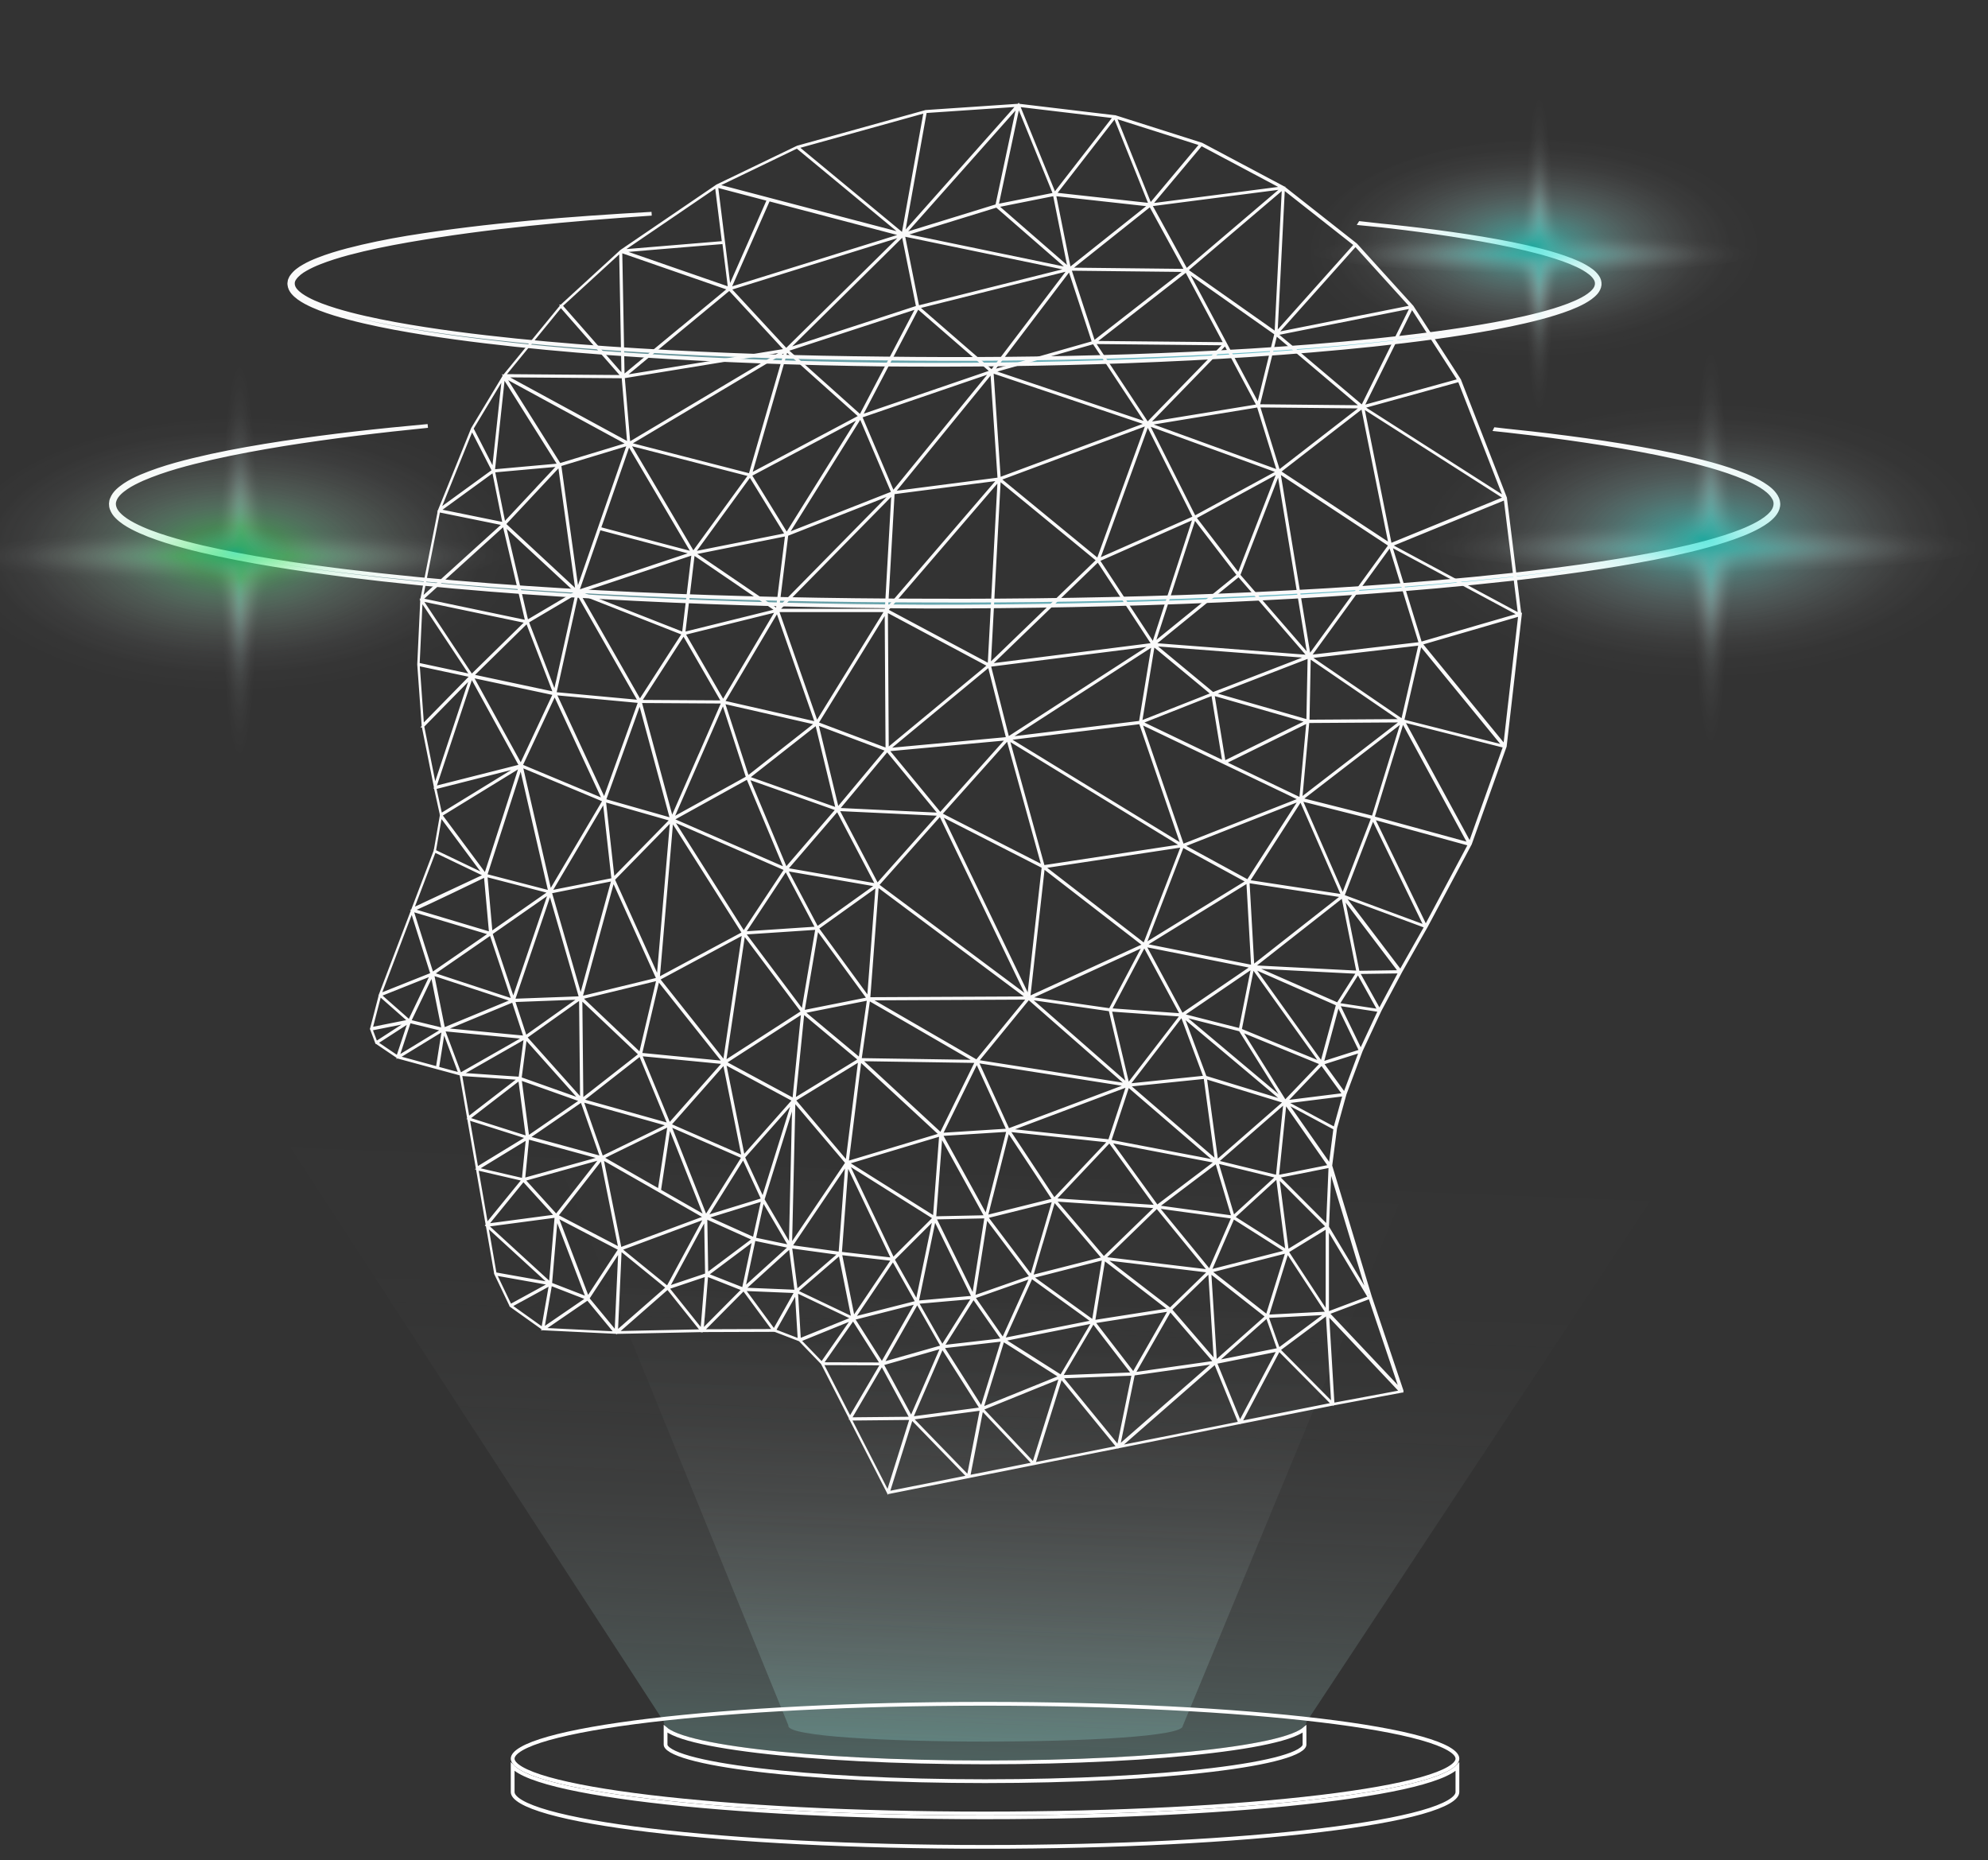 <svg width="528" height="494" viewBox="0 0 528 494" fill="none" xmlns="http://www.w3.org/2000/svg">
<rect x="0" y="0" width="528" height="494" fill="#333333" stroke="none"/>
<g clip-path="url(#clip0_756_53003)">
<g clip-path="url(#clip1_756_53003)">
<g style="mix-blend-mode:luminosity">
<path style="mix-blend-mode:overlay" opacity="0.5" d="M530 180.044L-6.046 176.806L176.301 457.254C176.301 457.254 176.274 457.321 176.274 457.361C176.274 463.007 214.484 467.57 261.621 467.57C308.759 467.57 346.968 462.994 346.968 457.361L530.013 180.044H530Z" fill="url(#paint0_linear_756_53003)"/>
<path style="mix-blend-mode:overlay" opacity="0.5" d="M426.435 187.069L97.519 183.898L209.409 458.297C209.409 458.297 209.395 458.364 209.395 458.404C209.395 463.917 314.129 463.917 314.129 458.404L426.448 187.082L426.435 187.069Z" fill="url(#paint1_linear_756_53003)"/>
<path d="M387.081 467.075C387.081 467.82 386.434 468.707 384.769 469.68C383.146 470.629 380.718 471.562 377.546 472.459C371.21 474.251 362.017 475.87 350.629 477.233C327.86 479.956 296.391 481.642 261.621 481.642C226.852 481.642 195.383 479.956 172.614 477.233C161.226 475.87 152.033 474.251 145.696 472.459C142.524 471.562 140.097 470.629 138.473 469.68C136.809 468.707 136.162 467.82 136.162 467.075C136.162 466.33 136.809 465.443 138.473 464.47C140.097 463.521 142.524 462.589 145.696 461.692C152.033 459.9 161.226 458.28 172.614 456.918C195.383 454.194 226.852 452.508 261.621 452.508C296.391 452.508 327.86 454.194 350.629 456.918C362.017 458.28 371.21 459.9 377.546 461.692C380.718 462.589 383.146 463.521 384.769 464.47C386.434 465.443 387.081 466.33 387.081 467.075Z" stroke="white"/>
<path d="M136.162 475.947V469.205C136.632 469.686 137.248 470.136 137.969 470.557C139.701 471.57 142.223 472.53 145.425 473.435C151.837 475.248 161.091 476.875 172.498 478.239C195.318 480.969 226.829 482.655 261.621 482.655C296.421 482.655 327.931 480.969 350.75 478.239C362.156 476.875 371.408 475.248 377.819 473.435C381.021 472.529 383.543 471.57 385.274 470.557C385.995 470.136 386.611 469.686 387.081 469.206V475.947C387.081 476.692 386.434 477.579 384.77 478.552C383.146 479.501 380.719 480.434 377.547 481.331C371.211 483.123 362.019 484.743 350.631 486.105C327.863 488.828 296.394 490.513 261.621 490.513C226.849 490.513 195.38 488.828 172.612 486.105C161.224 484.743 152.032 483.123 145.696 481.331C142.524 480.434 140.097 479.501 138.473 478.552C136.809 477.579 136.162 476.692 136.162 475.947Z" stroke="white"/>
<path d="M176.774 463.355V459.164C177.059 459.408 177.391 459.635 177.756 459.848C178.947 460.544 180.671 461.199 182.845 461.814C187.201 463.045 193.48 464.149 201.212 465.074C216.682 466.926 238.039 468.07 261.621 468.07C285.203 468.07 306.561 466.929 322.031 465.079C329.762 464.155 336.041 463.052 340.397 461.819C342.572 461.204 344.296 460.549 345.487 459.852C345.851 459.639 346.184 459.411 346.468 459.167V463.355C346.468 463.764 346.106 464.323 344.982 464.98C343.899 465.612 342.27 466.24 340.125 466.846C335.844 468.057 329.625 469.153 321.912 470.076C306.492 471.921 285.177 473.065 261.621 473.065C238.066 473.065 216.75 471.925 201.331 470.081C193.618 469.159 187.399 468.063 183.117 466.852C180.973 466.245 179.344 465.617 178.261 464.984C177.138 464.326 176.774 463.766 176.774 463.355Z" stroke="white"/>
<path d="M397.167 114.036C410.002 115.348 422.823 116.9 435.551 119.135C441.901 120.259 448.238 121.543 454.481 123.256C457.595 124.126 460.683 125.102 463.691 126.333C465.181 126.962 466.671 127.645 468.067 128.501C469.45 129.371 470.847 130.348 471.733 131.86C472.176 132.596 472.431 133.519 472.283 134.415C472.149 135.299 471.706 136.101 471.169 136.757C470.068 138.068 468.658 138.978 467.249 139.781C464.389 141.373 461.328 142.497 458.24 143.501C452.064 145.481 445.741 146.9 439.404 148.157C426.716 150.62 413.908 152.359 401.073 153.804C375.404 156.668 349.613 158.367 323.822 159.504C298.018 160.628 272.201 161.123 246.37 161.11C220.552 161.003 194.721 160.374 168.931 159.103C143.14 157.805 117.363 155.945 91.72 152.747C78.912 151.115 66.117 149.201 53.51 146.257C50.369 145.508 47.24 144.678 44.139 143.702C41.051 142.725 37.99 141.614 35.09 140.102C33.654 139.34 32.231 138.456 31.049 137.252C30.445 136.663 29.948 135.927 29.653 135.098C29.358 134.268 29.371 133.278 29.733 132.462C30.391 130.789 31.814 129.746 33.144 128.809C34.513 127.886 35.99 127.19 37.48 126.534C43.481 124.005 49.791 122.466 56.088 121.061C62.398 119.697 68.775 118.599 75.152 117.623C87.92 115.709 100.755 114.291 113.617 113.127C100.782 114.411 87.96 115.963 75.219 117.997C68.856 119.041 62.505 120.192 56.222 121.623C49.953 123.082 43.683 124.688 37.802 127.23C36.352 127.899 34.902 128.581 33.6 129.465C32.325 130.348 31.022 131.378 30.499 132.743C29.895 134.108 30.579 135.606 31.667 136.663C32.741 137.761 34.11 138.604 35.507 139.34C38.326 140.811 41.36 141.895 44.421 142.845C47.482 143.795 50.597 144.612 53.739 145.348C66.291 148.238 79.073 150.098 91.867 151.69C117.47 154.781 143.234 156.561 169.011 157.765C194.788 158.942 220.592 159.478 246.397 159.504C272.201 159.611 298.005 159.197 323.782 158.166C349.559 157.123 375.323 155.504 400.979 152.734C413.801 151.329 426.596 149.643 439.256 147.221C445.579 145.99 451.876 144.598 457.998 142.658C461.046 141.668 464.08 140.571 466.859 139.032C468.229 138.256 469.571 137.373 470.565 136.208C471.545 135.058 471.934 133.479 471.075 132.194C470.336 130.896 469.021 129.906 467.705 129.076C466.362 128.247 464.912 127.551 463.449 126.922C460.495 125.678 457.434 124.674 454.346 123.778C448.157 122.011 441.834 120.673 435.497 119.482C422.81 117.127 410.015 115.441 397.18 114.01L397.167 114.036Z" fill="url(#paint2_linear_756_53003)" stroke="#FAFAFA"/>
<path d="M361.199 59.322C372.007 60.339 382.801 61.557 393.528 63.323C398.885 64.22 404.229 65.237 409.491 66.602C412.123 67.297 414.741 68.073 417.292 69.064C418.567 69.572 419.829 70.107 421.024 70.803C422.205 71.499 423.414 72.275 424.246 73.493C424.676 74.082 424.917 74.884 424.85 75.647C424.77 76.423 424.394 77.119 423.937 77.681C422.984 78.791 421.789 79.541 420.594 80.21C418.164 81.521 415.573 82.431 412.969 83.247C407.759 84.853 402.429 86.004 397.086 87.021C386.386 89.014 375.605 90.393 364.797 91.557C343.182 93.832 321.473 95.129 299.764 95.946C278.054 96.749 256.318 97.016 234.595 96.815C212.873 96.534 191.15 95.772 169.454 94.353C158.606 93.644 147.785 92.761 136.977 91.61C126.17 90.446 115.376 89.068 104.689 87.074C99.345 86.057 94.015 84.906 88.793 83.301C86.188 82.485 83.597 81.561 81.154 80.25C79.945 79.581 78.737 78.818 77.784 77.694C77.314 77.132 76.938 76.423 76.857 75.62C76.777 75.219 76.924 74.831 76.965 74.443C77.126 74.108 77.247 73.707 77.475 73.426C78.334 72.208 79.516 71.379 80.724 70.696C81.932 70 83.181 69.438 84.456 68.943C87.007 67.94 89.625 67.15 92.257 66.454C97.533 65.076 102.863 64.006 108.233 63.109C129.701 59.644 151.397 57.998 173.066 56.767C151.41 58.252 129.741 60.165 108.367 63.872C103.024 64.809 97.707 65.879 92.485 67.271C89.88 67.98 87.289 68.769 84.792 69.76C83.543 70.255 82.322 70.817 81.18 71.472C80.026 72.115 78.952 72.917 78.254 73.921C77.488 74.924 77.703 76.156 78.522 77.106C79.328 78.056 80.469 78.778 81.624 79.407C83.973 80.665 86.524 81.548 89.102 82.351C94.257 83.93 99.574 85.04 104.89 86.031C115.55 87.971 126.331 89.309 137.112 90.419C147.906 91.517 158.727 92.36 169.562 93.015C191.231 94.34 212.926 95.009 234.636 95.21C256.345 95.491 278.054 95.303 299.75 94.594C321.446 93.858 343.128 92.654 364.717 90.473C375.511 89.362 386.278 88.024 396.952 86.084C402.282 85.094 407.585 83.97 412.754 82.404C415.332 81.602 417.882 80.705 420.245 79.46C421.4 78.832 422.541 78.096 423.36 77.132C424.206 76.182 424.38 74.898 423.642 73.867C422.957 72.824 421.83 72.061 420.702 71.379C419.561 70.696 418.325 70.161 417.077 69.639C414.58 68.635 411.989 67.833 409.384 67.11C404.161 65.692 398.831 64.608 393.501 63.645C382.815 61.758 372.034 60.406 361.24 59.256L361.199 59.322Z" fill="url(#paint3_linear_756_53003)" stroke="#FAFAFA"/>
<g style="mix-blend-mode:screen" opacity="0.67">
<path d="M65.11 148.077C65.11 148.465 64.788 148.786 64.398 148.786C64.009 148.786 63.687 148.465 63.687 148.077C63.687 147.689 64.009 147.368 64.398 147.368C64.788 147.368 65.11 147.689 65.11 148.077Z" fill="white"/>
<path style="mix-blend-mode:overlay" d="M64.398 159.732C70.857 159.732 76.092 154.514 76.092 148.077C76.092 141.64 70.857 136.422 64.398 136.422C57.94 136.422 52.705 141.64 52.705 148.077C52.705 154.514 57.94 159.732 64.398 159.732Z" fill="url(#paint4_radial_756_53003)"/>
<path style="mix-blend-mode:overlay" d="M64.398 223.946C68.328 223.946 71.514 189.979 71.514 148.077C71.514 106.176 68.328 72.208 64.398 72.208C60.469 72.208 57.283 106.176 57.283 148.077C57.283 189.979 60.469 223.946 64.398 223.946Z" fill="url(#paint5_radial_756_53003)"/>
<path style="mix-blend-mode:overlay" d="M64.398 175.682C68.328 175.682 71.514 163.323 71.514 148.077C71.514 132.832 68.328 120.473 64.398 120.473C60.469 120.473 57.283 132.832 57.283 148.077C57.283 163.323 60.469 175.682 64.398 175.682Z" fill="url(#paint6_radial_756_53003)"/>
<path style="mix-blend-mode:overlay" d="M64.398 155.169C106.04 155.169 139.797 151.994 139.797 148.077C139.797 144.16 106.04 140.985 64.398 140.985C22.757 140.985 -11 144.16 -11 148.077C-11 151.994 22.757 155.169 64.398 155.169Z" fill="url(#paint7_radial_756_53003)"/>
<path style="mix-blend-mode:overlay" d="M64.398 184.941C106.04 184.941 139.797 168.437 139.797 148.077C139.797 127.718 106.04 111.213 64.398 111.213C22.757 111.213 -11 127.718 -11 148.077C-11 168.437 22.757 184.941 64.398 184.941Z" fill="url(#paint8_radial_756_53003)"/>
</g>
<g style="mix-blend-mode:hard-light" opacity="0.67">
<path d="M409.142 66.749C409.142 67.056 408.887 67.311 408.578 67.311C408.27 67.311 408.015 67.056 408.015 66.749C408.015 66.441 408.27 66.187 408.578 66.187C408.887 66.187 409.142 66.441 409.142 66.749Z" fill="white"/>
<path style="mix-blend-mode:overlay" d="M417.936 66.749C417.936 71.9 413.747 76.088 408.565 76.088C403.383 76.088 399.194 71.914 399.194 66.749C399.194 61.584 403.383 57.409 408.565 57.409C413.747 57.409 417.936 61.584 417.936 66.749Z" fill="url(#paint9_radial_756_53003)"/>
<path style="mix-blend-mode:overlay" d="M414.271 66.749C414.271 100.294 411.72 127.498 408.578 127.498C405.437 127.498 402.886 100.308 402.886 66.749C402.886 33.19 405.437 6 408.578 6C411.72 6 414.271 33.19 414.271 66.749Z" fill="url(#paint10_radial_756_53003)"/>
<path style="mix-blend-mode:overlay" d="M414.271 66.749C414.271 78.952 411.72 88.854 408.578 88.854C405.437 88.854 402.886 78.965 402.886 66.749C402.886 54.532 405.437 44.644 408.578 44.644C411.72 44.644 414.271 54.532 414.271 66.749Z" fill="url(#paint11_radial_756_53003)"/>
<path style="mix-blend-mode:overlay" d="M408.565 72.422C441.902 72.422 468.927 69.882 468.927 66.749C468.927 63.615 441.902 61.075 408.565 61.075C375.228 61.075 348.203 63.615 348.203 66.749C348.203 69.882 375.228 72.422 408.565 72.422Z" fill="url(#paint12_radial_756_53003)"/>
<path style="mix-blend-mode:overlay" d="M408.565 96.267C441.902 96.267 468.927 83.051 468.927 66.749C468.927 50.446 441.902 37.231 408.565 37.231C375.228 37.231 348.203 50.446 348.203 66.749C348.203 83.051 375.228 96.267 408.565 96.267Z" fill="url(#paint13_radial_756_53003)"/>
</g>
<g opacity="0.67">
<path d="M454.011 145.294C454.404 145.294 454.722 144.976 454.722 144.585C454.722 144.193 454.404 143.876 454.011 143.876C453.618 143.876 453.299 144.193 453.299 144.585C453.299 144.976 453.618 145.294 454.011 145.294Z" fill="white"/>
<path style="mix-blend-mode:overlay" d="M454.011 156.239C460.469 156.239 465.705 151.021 465.705 144.585C465.705 138.148 460.469 132.93 454.011 132.93C447.552 132.93 442.317 138.148 442.317 144.585C442.317 151.021 447.552 156.239 454.011 156.239Z" fill="url(#paint14_radial_756_53003)"/>
<path style="mix-blend-mode:overlay" d="M454.011 220.454C457.941 220.454 461.126 186.486 461.126 144.585C461.126 102.683 457.941 68.716 454.011 68.716C450.081 68.716 446.895 102.683 446.895 144.585C446.895 186.486 450.081 220.454 454.011 220.454Z" fill="url(#paint15_radial_756_53003)"/>
<path style="mix-blend-mode:overlay" d="M454.011 172.189C457.941 172.189 461.126 159.83 461.126 144.585C461.126 129.339 457.941 116.98 454.011 116.98C450.081 116.98 446.895 129.339 446.895 144.585C446.895 159.83 450.081 172.189 454.011 172.189Z" fill="url(#paint16_radial_756_53003)"/>
<path style="mix-blend-mode:overlay" d="M454.011 151.677C495.652 151.677 529.409 148.501 529.409 144.585C529.409 140.668 495.652 137.493 454.011 137.493C412.369 137.493 378.612 140.668 378.612 144.585C378.612 148.501 412.369 151.677 454.011 151.677Z" fill="url(#paint17_radial_756_53003)"/>
<path style="mix-blend-mode:overlay" d="M454.011 181.449C495.652 181.449 529.409 164.944 529.409 144.585C529.409 124.225 495.652 107.721 454.011 107.721C412.369 107.721 378.612 124.225 378.612 144.585C378.612 164.944 412.369 181.449 454.011 181.449Z" fill="url(#paint18_radial_756_53003)"/>
</g>
<path d="M403.772 163.251C403.772 163.251 403.772 163.251 403.772 163.238L399.932 132.248C399.932 132.248 399.932 132.248 399.932 132.234L387.728 100.897L375.135 81.401L360.179 64.902L340.994 49.795C340.994 49.795 340.994 49.795 340.98 49.795L319.177 38.208L296.219 30.915L270.563 27.851L245.886 29.523C245.886 29.523 245.886 29.523 245.873 29.523L211.799 38.984L190.439 49.273L164.957 66.628L149.061 81.2L133.863 99.786L125.418 113.809L116.584 135.62C116.584 135.62 116.584 135.62 116.584 135.633L111.925 159.197L111.12 176.458L112.301 192.863L115.564 209.147L117.161 216.4L115.497 225.913C115.389 226.181 109.683 241.181 109.536 241.569L100.943 264.129L98.594 273.174C98.594 273.174 98.594 273.188 98.594 273.201C98.594 273.214 98.594 273.228 98.594 273.241L99.99 276.948C99.99 276.948 100.017 276.961 100.017 276.974C100.017 276.974 100.017 277.001 100.03 277.001L105.75 280.868C105.75 280.868 105.763 280.868 105.776 280.868L116.315 283.732L122.344 285.364L124.371 297.019L126.694 310.346L129.298 325.319L131.554 338.285C131.554 338.285 131.554 338.285 131.554 338.298L135.622 346.795C135.622 346.795 135.635 346.809 135.648 346.822C135.648 346.822 135.648 346.835 135.648 346.849L144.281 353.004C144.295 353.004 144.321 353.017 144.335 353.017L163.856 353.967L186.666 353.486L205.771 353.419L212.389 355.961L218.324 362.116L225.802 376.728L235.898 396.438C235.898 396.438 235.898 396.438 235.911 396.438C235.911 396.438 235.911 396.438 235.911 396.451C235.938 396.478 235.965 396.492 236.005 396.492C236.005 396.492 236.005 396.492 236.019 396.492L257.406 392.236L274.738 388.784L297.253 384.302L329.528 377.866L354.205 372.955L372.383 369.556C372.383 369.556 372.41 369.556 372.423 369.556V369.529C372.437 369.516 372.464 369.516 372.464 369.489C372.464 369.476 372.464 369.462 372.464 369.436C372.464 369.436 372.477 369.422 372.464 369.409L364.046 344.4L353.52 309.597L354.809 299.641L357.319 290.583L361.616 279.075L366.637 268.33L372.155 257.987L378.921 246.038L390.602 224.134L399.865 198.202C399.865 198.202 399.865 198.202 399.865 198.188L403.879 163.197L403.772 163.251ZM131.674 338.486L145.315 340.908L145.879 341.015L135.581 346.648L131.674 338.486ZM115.47 226.114L128.707 232.456L109.656 241.381C110.408 239.401 114.946 227.479 115.47 226.127V226.114ZM149.141 81.2L164.742 66.896L165.359 99.692L154.404 87.208L149.128 81.2H149.141ZM211.678 39.131L215.142 41.994L239.362 62.039L237.643 61.584L204.227 52.806L190.694 49.247L211.678 39.131ZM393.622 166.021L377.364 170.758L369.443 144.986L403.342 163.197L393.636 166.021H393.622ZM212.403 355.76L211.638 343.116L226.325 350.114L225.224 350.555L212.403 355.747V355.76ZM163.829 353.579L164.809 331.943L177.134 341.978L163.815 353.633V353.566L163.829 353.579ZM121.108 132.408L131.003 125.209L133.769 138.992L116.799 135.539L121.108 132.408ZM280.337 51.455L296.085 31.156L305.349 54.224L294.501 53.02L280.337 51.455ZM340.752 50.076L338.819 88.359L315.27 71.767L334.536 55.362L340.766 50.063L340.752 50.076ZM399.57 132.221L369.335 144.571L362.059 108.269L368.919 112.645L399.57 132.221ZM353.788 272.987L355.4 267.019L361.226 279.035L351.291 282.206L353.788 272.987ZM124.505 284.2L139.408 275.69L138.025 286.274L122.693 285.23L124.505 284.2ZM134.292 99.92L165.4 100.161L166.877 117.649L137.971 101.927L134.292 99.92ZM171.307 66.227L192.144 64.501L193.634 76.477L165.48 66.722L171.307 66.24V66.227ZM267.448 41.486L264.669 54.532L240.275 62.052L270.254 28.292L267.448 41.472V41.486ZM268.28 53.81L264.937 54.479L270.509 28.292L279.947 51.481L268.28 53.81ZM305.738 54.492L340.497 49.996L315.109 71.619L308.531 59.603L305.738 54.505V54.492ZM361.803 108.243L369.08 144.491L339.866 125.25L356.111 112.658L361.817 108.243H361.803ZM351.358 213.63L345.76 212.225L372.356 191.725L364.609 216.975L351.358 213.63ZM339.571 312.554L353.157 309.851L352.5 325.52L352.419 325.44L339.584 312.567L339.571 312.554ZM339.517 358.316L323.258 361.554L329.944 355.613L336.496 349.793L338.51 355.493L339.504 358.316H339.517ZM250.142 357.567L234.555 361.996L243.604 346.086L248.934 355.453L250.142 357.567ZM135.997 265.708L117.9 273.201L115.013 258.803L135.997 265.708ZM129.164 232.617L132.117 233.38L145.839 236.939L130.506 247.644L129.674 238.357L129.164 232.617ZM137.662 167.546L139.971 165.285L147.181 184.018L136.373 181.717L125.566 179.415L137.662 167.546ZM315.404 72.195L338.765 88.653L334.147 107.386L330.28 100.134L325.541 91.222L316.277 73.841L315.391 72.181L315.404 72.195ZM353.762 173.554L347.989 174.223L369.188 145.026L377.122 170.825L353.762 173.554ZM343.182 331.407L341.974 332.143L339.477 312.808L352.406 325.761L343.182 331.407ZM320.506 358.878L310.974 347.812L321.191 337.884L322.681 361.394L320.506 358.878ZM284.257 71.593L314.706 71.927L290.554 90.754L287.143 80.37L284.27 71.593H284.257ZM290.111 350.957L266.616 355.64L271.033 345.845L273.986 339.302L278.121 342.286L290.111 350.943V350.957ZM236.972 334.311L223.291 332.759L223.479 330.337L225.063 309.289L235.065 330.297L236.972 334.311ZM243.591 81.481L209.288 92.681L239.805 62.547L243.604 81.481H243.591ZM339.571 125.718L347.519 173.982L329.112 152.734L335.771 135.539L339.571 125.731V125.718ZM292.997 334.378L290.312 350.81L274.215 339.182L292.997 334.378ZM177.429 298.785L159.909 307.322L154.699 292.429L177.429 298.798V298.785ZM139.716 275.489L154.095 265.266L154.364 291.907L144.738 281.122L139.703 275.489H139.716ZM136.32 265.32L130.52 247.938L145.865 237.233L145.798 237.434L136.32 265.333V265.32ZM159.331 140.263L167.011 118.171L175.147 131.98L183.847 146.753L162.003 140.972L159.345 140.263H159.331ZM243.98 81.628L283.76 71.673L263.394 98.488L256.493 92.507L243.98 81.642V81.628ZM224.795 308.821L210.067 330.645L210.953 292.483L221.022 304.365L224.795 308.807V308.821ZM160.083 307.496L177.59 298.959L177.483 299.695L175.012 316.019L168.138 312.086L160.097 307.483L160.083 307.496ZM331.18 234.076L304.154 250.721L314.129 224.803L326.185 231.373L331.166 234.089L331.18 234.076ZM303.912 251.27L313.686 269.428L295.024 268.089L301.603 255.645L303.912 251.27ZM303.845 287.652L299.844 288.067L313.874 269.816L319.902 285.993L303.845 287.652ZM187.471 322.978L177.993 298.972L197.232 307.375L187.471 322.978ZM306.53 170.811L317.284 137.707L328.803 152.72L306.53 170.811ZM303.832 320.127L280.202 318.548L294.662 303.241L307.04 320.341L303.832 320.127ZM293.158 334.017L280.216 318.803L307 320.596L293.158 334.03V334.017ZM201.031 129.357L208.724 141.895L184.384 146.739L199.192 126.374L201.018 129.344L201.031 129.357ZM313.74 224.535L284.66 228.951L277.168 230.088L267.864 196.435L306.074 219.838L313.753 224.535H313.74ZM197.339 247.777L174.932 259.807L178.503 218.032L197.339 247.777ZM237.455 130.722L263.34 98.97L265.246 127.123L237.455 130.722ZM263.447 317.665L267.797 300.484L279.746 318.589L262.091 322.991L263.434 317.665H263.447ZM255.459 209.656L249.726 216.078L247.095 212.88L235.871 199.245L245.886 198.322L267.354 196.328L255.459 209.656ZM258.95 281.791L228.541 281.323L230.796 265.494L238.059 269.695L258.95 281.791ZM232.676 235.159L217.048 246.346L208.952 231.051L223.452 233.567L232.662 235.159H232.676ZM222.486 214.7L217.075 192.314L218.001 192.662L235.414 199.205L222.486 214.7ZM235.267 162.555L235.495 198.964L217.088 192.046L228.648 173.3L235.267 162.555ZM222.244 214.78L198.803 206.498L216.82 192.341L222.244 214.794V214.78ZM232.756 234.932L208.966 230.811L222.405 215.195L232.756 234.932ZM223.439 216.627L222.633 215.102L249.458 216.373L233.011 234.878L223.439 216.627ZM222.687 214.861L235.629 199.352L249.458 216.145L222.687 214.874V214.861ZM235.75 198.884L235.522 162.328L262.507 176.739L240.597 194.883L235.75 198.897V198.884ZM219.76 187.256L216.941 191.832L206.616 162.274H235.173L219.76 187.256ZM205.542 189.397L192.238 186.373L206.415 162.435L216.726 191.939L205.542 189.397ZM216.632 192.167L198.628 206.324L192.238 186.627L216.632 192.18V192.167ZM232.85 235.333L231.588 251.966L230.608 264.932L217.182 246.546L232.85 235.333ZM230.836 265.146L233.092 235.307L272.818 264.945L230.836 265.146ZM231.159 265.387L272.926 265.186L259.393 281.738L231.159 265.387ZM241.308 225.9L249.699 216.466L272.872 264.664L233.172 235.052L241.308 225.9ZM254.022 184.058L262.655 176.913L267.515 196.047L236.019 198.964L254.022 184.058ZM262.615 176.485L239.375 164.081L235.602 162.06L265.246 127.564L262.628 176.485H262.615ZM198.789 206.712L207.811 209.896L222.217 214.995L208.765 230.623L204.106 219.464L198.776 206.712H198.789ZM217.088 246.814L230.501 265.172L213.383 268.585L217.088 246.814ZM267.569 300.056L250.116 301.167L259.433 282.193L267.582 300.056H267.569ZM262.883 176.792L269.046 176.016L305.778 171.36L267.743 195.967L265.072 185.41L262.883 176.806V176.792ZM263.085 176.525L291.614 148.974L306.1 171.065L263.085 176.525ZM262.87 176.391L265.488 127.471L291.44 148.786L262.856 176.391H262.87ZM235.294 161.98H206.751L211.356 157.31L237.039 131.191L235.602 156.614L235.294 161.98ZM206.616 161.779L209.06 142.069L236.676 131.204L206.616 161.779ZM198.507 206.685L208.509 230.637L178.704 217.644L190.358 211.194L198.507 206.685ZM179.55 218.273L208.55 230.918L197.527 247.577L178.745 217.912L179.55 218.259V218.273ZM208.724 231.105L216.806 246.399L197.756 247.67L208.711 231.105H208.724ZM216.86 246.64L214.685 259.432L213.155 268.437L199.179 249.798L197.769 247.911L216.874 246.64H216.86ZM213.047 268.705L192.56 281.925L197.608 248.112L213.047 268.705ZM214.081 268.692L230.568 265.413L228.326 281.176L213.517 268.812L214.095 268.692H214.081ZM259.232 282.006L255.983 288.616L249.86 301.087L228.728 281.537L259.232 282.006ZM267.824 300.003L259.648 282.046L299.119 288.241L267.824 300.003ZM299.2 288L259.661 281.805L273.208 265.226L291.883 281.604L299.186 288H299.2ZM273.127 264.611L266.978 251.818L250.008 216.52L253.673 218.393L276.967 230.289L274.94 248.393L273.127 264.624V264.611ZM276.9 229.968L249.941 216.199L253.271 212.466L267.623 196.395L273.181 216.507L276.9 229.968ZM265.085 127.377L235.562 161.739L237.307 130.977L242.839 130.254L265.099 127.377H265.085ZM221.707 136.824L209.261 141.721L228.527 110.852L237.012 130.803L221.707 136.824ZM206.361 161.9L184.451 146.967L208.818 142.109L206.361 161.886V161.9ZM206.2 162.301L192.063 186.172L181.766 168.349L183.954 167.8L206.187 162.288L206.2 162.301ZM185.78 200.517L178.463 217.269L170.139 186.413L191.888 186.547L185.793 200.517H185.78ZM192.05 186.774L198.427 206.444L184.652 214.058L178.691 217.35L186.518 199.419L192.05 186.761V186.774ZM197.38 248.032L195.258 262.242L192.332 281.885L174.999 260.048L197.38 248.032ZM267.609 300.297L264.186 313.798L261.903 322.804L250.116 301.408L267.609 300.297ZM279.988 318.441L268.012 300.31L290.178 302.679L294.447 303.134L279.988 318.441ZM268.294 300.096L274.805 297.648L299.401 288.402L294.608 302.906L268.28 300.096H268.294ZM273.597 265.239L294.756 268.29L299.388 287.853L273.597 265.239ZM277.396 230.289L313.928 224.749L303.899 250.788L277.396 230.289ZM302.435 165.031L291.816 148.827L317.069 137.654L306.275 170.878L302.435 165.031ZM291.574 148.572L265.622 127.257L304.57 112.765L291.574 148.572ZM206.147 162.074L181.712 168.122L184.222 147.127L206.147 162.06V162.074ZM191.835 186.32L170.179 186.186L181.564 168.536L191.835 186.333V186.32ZM170.005 279.798L154.498 265.079L174.637 260.181L170.018 279.784L170.005 279.798ZM174.851 260.302L192.117 282.046L170.233 279.918L174.851 260.288V260.302ZM192.64 282.193L211.181 270.217L213.074 268.999L210.765 291.947L198.628 285.404L192.654 282.179L192.64 282.193ZM213.316 268.999L228.191 281.417L211.02 291.921L213.329 269.013L213.316 268.999ZM273.342 264.865L277.182 230.449L298.569 246.988L303.711 250.962L278.779 262.376L273.342 264.865ZM268.186 195.967L306.141 171.413L302.798 191.739L293.507 192.876L268.186 195.967ZM317.096 137.373L291.842 148.546L304.798 112.872L314.116 131.432L317.096 137.373ZM304.409 112.565L296.327 115.575L265.488 127.056L263.581 98.823L268.831 100.589L304.409 112.565ZM263.071 98.903L237.2 130.642L234.743 124.875L228.702 110.665L242.705 105.874L263.071 98.903ZM208.939 141.748L206.509 137.801L199.393 126.213L228.178 110.932L208.939 141.761V141.748ZM175.335 206.752L178.235 217.483L160.66 212.479L169.924 186.721L175.335 206.752ZM162.996 233.594L178.261 217.992L176.167 242.519L174.717 259.539L173.858 257.626L163.01 233.58L162.996 233.594ZM174.61 259.954L172.744 260.409L154.417 264.865L162.889 233.942L164.03 236.457L174.623 259.954H174.61ZM154.632 291.988L154.364 265.32L169.884 280.039L154.632 291.974V291.988ZM177.993 298.718L192.318 282.487L197.259 307.135L187.203 302.746L177.979 298.718H177.993ZM197.5 307.081L192.56 282.46L204.777 289.044L210.671 292.215L197.554 307.028L197.514 307.081H197.5ZM228.487 281.711L249.646 301.287L225.117 308.66L227.614 288.656L228.487 281.711ZM249.981 301.769L261.715 323.058L248.343 323.339L249.981 301.769ZM273.745 339.088L258.708 344.36L261.997 323.486L273.745 339.088ZM273.892 338.874L267.193 329.976L262.131 323.259L279.759 318.87L276.121 331.287L273.892 338.874ZM294.85 302.987L298.784 291.078L299.643 288.455L322.708 308.326L294.85 302.987ZM313.686 269.695L299.643 287.96L294.997 268.357L296.515 268.464L313.673 269.695H313.686ZM299.656 258.857L294.783 268.089L273.624 265.039L303.657 251.283L299.656 258.857ZM313.874 224.348L268.025 196.275L283.586 194.375L302.798 192.02L312.746 221.096L313.861 224.348H313.874ZM303.053 191.685L306.382 171.427L321.876 184.272L319.419 185.249L303.053 191.699V191.685ZM317.311 137.292L305.013 112.805L339.329 125.276L327.394 131.779L317.297 137.279L317.311 137.292ZM228.782 110.397L243.779 81.775L263.192 98.622L228.782 110.397ZM183.967 147.127L183.779 148.653L181.443 168.148L167.011 162.475L153.679 157.23L183.954 147.141L183.967 147.127ZM178.167 217.738L162.929 233.299L160.634 212.733L178.167 217.738ZM170.005 280.253L177.563 298.571L154.767 292.188L170.005 280.253ZM170.246 280.199L175.549 280.708L192.117 282.313L187.874 287.117L177.792 298.517L175.388 292.67L170.233 280.186L170.246 280.199ZM187.203 322.991L175.254 316.167L177.818 299.24L187.203 322.991ZM202.602 318.254L197.568 307.362L202.616 301.662L210.564 292.683L204.039 313.624L202.602 318.241V318.254ZM211.033 292.202L228.232 281.684L227.185 290.034L224.875 308.526L218.619 301.14L211.033 292.188V292.202ZM225.251 308.861L230.528 307.268L249.74 301.501L248.088 323.232L226.137 309.423L225.251 308.861ZM276.806 329.735L279.974 318.923L292.917 334.137L274.094 338.941L276.792 329.721L276.806 329.735ZM293.413 334.124L307.269 320.676L320.99 337.456L293.413 334.124ZM307.577 320.663L327.34 323.366L321.245 337.389L307.577 320.676V320.663ZM294.957 303.241L322.829 308.58L307.322 320.315L294.971 303.241H294.957ZM331.327 234.276L332.589 256.582L304.248 250.949L331.314 234.276H331.327ZM323.285 229.486L314.371 224.629L339.423 214.78L345.156 212.519L331.394 233.902L323.285 229.486ZM303.187 191.873L320.399 185.088L322.01 184.46L324.95 202.296L318.398 199.152L303.187 191.859V191.873ZM322.748 187.403L322.265 184.46L347.035 191.578L325.205 202.336L322.748 187.417V187.403ZM342.753 176.431L347.599 174.558L347.264 191.377L322.507 184.259L342.753 176.431ZM322.144 184.138L306.678 171.32L347.183 174.451L322.144 184.138ZM339.222 173.594L306.624 171.079L328.978 152.908L347.451 174.237L339.222 173.594ZM324.534 146.726L317.445 137.48L339.396 125.504L328.951 152.479L324.534 146.712V146.726ZM304.476 112.337L263.863 98.662L290.446 91.088L303.509 110.865L304.476 112.337ZM208.899 93.176L228.326 110.571L199.434 125.919L206.536 101.365L208.899 93.189V93.176ZM199.017 126.226L184.128 146.699L178.624 137.346L167.252 118.051L187.995 123.39L199.017 126.226ZM183.685 146.94L153.531 156.989L159.264 140.477L183.685 146.926V146.94ZM153.612 157.43L179.497 167.613L181.376 168.349L169.951 186.065L158.405 165.82L153.612 157.43ZM152.404 184.794L169.776 186.413L160.486 212.225L147.557 184.339L152.404 184.794ZM162.674 233.728L154.23 264.57L146.268 236.993L147.154 236.819L162.674 233.728ZM146.094 237.314L154.068 264.905L136.494 265.561L146.094 237.3V237.314ZM187.74 323.044L197.406 307.59L202.454 318.508L201.072 318.936L187.727 323.044H187.74ZM248.008 323.473L237.214 334.258L225.265 309.155L248.008 323.473ZM248.397 323.566L261.769 323.285L258.48 344.119L257.486 342.085L248.397 323.553V323.566ZM273.704 339.342L266.374 355.56L258.735 344.587L273.704 339.329V339.342ZM293.588 334.391L309.578 336.318L321.016 337.696L310.786 347.638L304.127 342.513L293.574 334.378L293.588 334.391ZM307.604 320.422L323.057 308.74L327.353 323.125L307.604 320.435V320.422ZM322.963 308.218L310.303 297.3L299.884 288.308L319.983 286.234L322.547 305.114L322.963 308.205V308.218ZM314.196 269.976L340.792 292.322L320.171 286.006L314.196 269.976ZM313.955 269.401L304.154 251.19L332.415 256.809L313.955 269.401ZM345.156 212.265L314.156 224.455L303.08 192.113L311.122 195.967L335.637 207.702L345.156 212.265ZM305.241 112.632L334.106 107.895L339.423 125.062L305.228 112.632H305.241ZM325.138 91.423L304.771 112.391L295.548 98.421L290.701 91.075L307.497 91.236L325.138 91.41V91.423ZM263.743 98.448L277.544 80.277L284.029 71.74L290.312 90.874L263.743 98.448ZM243.483 81.789L228.487 110.41L209.06 93.015L222.741 88.546L243.483 81.775V81.789ZM208.617 93.243L208.026 95.303L199.138 126.039L181.108 121.396L167.32 117.85L171.092 115.602L208.63 93.256L208.617 93.243ZM153.37 157.551L169.709 186.186L147.49 184.112L151.84 164.455L153.37 157.564V157.551ZM160.405 212.961L161.64 224L162.701 233.5L146.349 236.752L149.396 231.6L160.405 212.974V212.961ZM154.082 291.974L138.24 286.354L139.622 275.783L154.082 291.988V291.974ZM175.053 316.341L187.149 323.259L164.782 331.568L160.003 307.75L175.053 316.341ZM187.794 323.299L197.165 320.408L202.454 318.776L200.226 328.892L199.192 328.423L187.78 323.285L187.794 323.299ZM202.669 318.936L209.328 330.283L209.691 330.899L200.467 328.972L202.669 318.923V318.936ZM202.75 318.589L210.698 293.058L209.825 330.645L204.227 321.104L202.75 318.575V318.589ZM224.795 309.289L223.13 331.367L223.023 332.745L210.134 330.979L224.781 309.276L224.795 309.289ZM247.994 323.847L247.685 325.333L243.51 345.524L237.321 334.512L247.994 323.847ZM243.725 345.725L248.249 323.847L258.345 344.44L250.371 345.136L243.725 345.725ZM321.5 337.456L327.582 323.459L341.558 332.331L325.85 336.345L321.5 337.456ZM339.208 312.755L341.705 332.143L329.475 324.382L327.716 323.272L337.543 314.267L339.195 312.755H339.208ZM327.595 323.058L323.312 308.714L339.06 312.567L327.608 323.058H327.595ZM320.238 286.301L341.101 292.683L323.232 308.299L320.238 286.301ZM314.223 269.548L332.562 257.037L329.313 273.388L314.223 269.548ZM331.663 233.995L345.465 212.559L356.487 237.795L331.663 234.009V233.995ZM345.384 212.104L325.42 202.537L334.174 198.228L347.264 191.779L345.72 208.491L345.384 212.091V212.104ZM334.026 107.667L305.12 112.404L325.42 91.517L326.937 94.367L334.012 107.654L334.026 107.667ZM290.849 90.848L315.029 72.007L325.245 91.182L290.849 90.848ZM283.545 71.499L243.846 81.441L240.046 62.494L283.545 71.512V71.499ZM208.214 93.216L167.105 117.689L165.628 100.174L208.214 93.216ZM153.384 156.694L148.765 123.55L166.796 118.077L153.384 156.694ZM147.852 181.422L147.329 183.804L141.435 168.47L140.159 165.164L153.169 157.484L147.866 181.422H147.852ZM138.575 203.567L160.325 212.653L150.269 229.66L146.161 236.618L139.273 206.645L138.575 203.581V203.567ZM134.991 262.095L136.132 265.534L115.094 258.616L130.318 248.099L134.991 262.095ZM136.494 265.842L153.827 265.186L152.994 265.775L139.609 275.288L139.005 273.442L136.508 265.842H136.494ZM159.653 307.322L140.468 302.077L154.458 292.443L159.667 307.322H159.653ZM164.54 331.501L147.987 322.87L159.774 307.79L164.527 331.501H164.54ZM236.972 334.579L226.701 349.846L223.331 333.026L236.985 334.579H236.972ZM237.173 334.712L243.403 345.778L226.916 349.967L237.173 334.712ZM250.545 357.513L258.56 344.775L265.515 354.757L266.199 355.734L255.835 356.925L250.559 357.527L250.545 357.513ZM266.736 355.881L290.178 351.211L281.787 365.435L266.736 355.881ZM290.567 350.89L290.782 349.578L293.252 334.458L310.504 347.759L303.509 348.856L290.567 350.89ZM336.469 349.391L321.567 337.696L341.692 332.558L336.469 349.405V349.391ZM341.356 334.472L341.92 332.652L352.392 348.642L336.711 349.458L341.356 334.472ZM314.411 269.842L329.313 273.629L340.819 292.028L314.411 269.842ZM348.311 244.352L332.831 256.515L331.569 234.236L356.38 238.023L348.311 244.352ZM372.168 191.284L347.492 191.444L347.827 174.638L352.392 177.756L372.168 191.284ZM347.787 174.103L344.364 153.363L339.785 125.531L369.053 144.812L347.787 174.103ZM339.678 125.076L339.181 123.47L334.361 107.908L336.872 107.935L361.508 108.176L339.691 125.089L339.678 125.076ZM284.418 71.379L305.469 54.612L314.827 71.713L284.418 71.379ZM214.793 86.914L208.818 92.815L193.956 76.744L239.415 62.601L214.793 86.914ZM180.665 87.342L165.588 99.826L164.97 66.856L193.486 76.744L180.678 87.355L180.665 87.342ZM169.736 96.708L193.714 76.865L208.563 92.922L165.896 99.893L169.736 96.722V96.708ZM148.658 123.323L134.104 100.161L166.648 117.863L148.658 123.323ZM153.129 156.895L134.064 139.192L148.524 123.738L153.142 156.895H153.129ZM147.315 184.526L160.217 212.359L149.195 207.756L138.522 203.3L139.179 201.895L147.315 184.526ZM145.906 236.765L129.124 232.416L138.334 203.835L145.906 236.765ZM123.122 271.328L136.226 265.908L139.34 275.369L118.262 273.348L123.136 271.328H123.122ZM138.226 286.635L139.824 287.197L154.216 292.309L145.557 298.277L140.253 301.93L139.247 294.276L138.24 286.622L138.226 286.635ZM140.24 302.304L159.345 307.523L139.166 313.143L139.797 306.76L140.24 302.304ZM156.136 344.561L148 323.192L164.5 331.795L161.748 335.997L156.136 344.561ZM187.163 323.526L177.268 341.844L164.916 331.795L187.163 323.526ZM187.31 323.767L187.565 338.459L177.563 341.818L187.31 323.767ZM187.807 338.298L187.552 323.486L200.051 329.119L191.096 335.836L187.807 338.298ZM200.387 329.24L200.843 329.333L209.651 331.167L197.662 342.045L199.138 335.06L200.373 329.226L200.387 329.24ZM209.825 331.354L211.329 342.848L197.782 342.286L209.825 331.34V331.354ZM210.067 331.247L222.848 333L211.57 342.741L210.067 331.247ZM243.295 346.073L234.233 362.009L226.782 350.274L243.295 346.073ZM243.752 345.992L258.278 344.721L250.277 357.46L250.102 357.165L243.752 346.006V345.992ZM250.478 357.794L259.916 356.71L266.199 355.988L260.682 373.865L258.775 370.867L250.478 357.781V357.794ZM266.441 356.041L281.518 365.622L260.923 373.958L266.455 356.041H266.441ZM290.607 351.157L310.531 348.013L301.012 364.672L295.212 357.139L290.607 351.157ZM301.267 364.739L310.799 348.066L322.56 361.715L301.281 364.739H301.267ZM322.896 361.541L321.406 337.924L321.594 338.071L336.322 349.632L330.925 354.422L322.909 361.541H322.896ZM339.168 312.367L323.352 308.499L326.333 305.89L341.155 292.938L340.39 300.391L339.168 312.353V312.367ZM329.676 273.816L336.402 276.573L350.848 282.487L341.329 292.443L329.676 273.803V273.816ZM329.501 273.482L329.595 273.027L332.764 257.09L338.107 264.557L350.714 282.179L334.831 275.663L329.515 273.482H329.501ZM355.265 266.577L333.355 256.943L360.488 258.335L359.051 260.61L355.265 266.577ZM360.555 258.094L333.032 256.676L356.568 238.183L356.755 239.12L360.555 258.081V258.094ZM349.116 220.427L345.652 212.506L364.475 217.256L356.635 237.648L349.116 220.427ZM345.585 212.051L347.451 191.725L372.168 191.565L365.925 196.382L345.585 212.064V212.051ZM361.481 107.935L334.308 107.667L338.94 88.881L350.727 98.836L361.481 107.935ZM279.961 51.762L283.854 71.178L271.046 60.032L264.978 54.746L279.209 51.91L279.961 51.762ZM264.682 54.813L283.613 71.298L240.328 62.333L254.64 57.917L264.696 54.813H264.682ZM143.14 129.13L133.943 138.965L131.178 125.183L148.269 123.644L143.127 129.13H143.14ZM134.078 139.594L153.075 157.23L140.025 164.95L138.28 157.497L134.078 139.607V139.594ZM139.69 165.205L135.152 169.66L125.27 179.361L112.06 159.411L139.69 165.191V165.205ZM147.114 184.339L138.32 203.112L125.472 179.736L147.114 184.339ZM133.192 218.928L128.895 232.256L117.188 216.507L138.105 203.674L133.192 218.942V218.928ZM128.828 232.711L130.184 247.764L117.067 243.844L109.777 241.662C110.905 241.234 114.825 239.481 128.828 232.697V232.711ZM109.562 241.863L130.037 247.978L123.767 252.314L114.825 258.495L111.335 247.47L109.562 241.877V241.863ZM139.958 301.983L124.492 297.072L137.944 286.689L139.958 301.983ZM159.452 307.75L147.732 322.75L139.233 313.383L159.466 307.75H159.452ZM146.322 340.935L147.812 323.499L155.867 344.641L154.23 343.999L146.322 340.935ZM187.525 338.74L186.344 353.205L177.483 342.125L187.525 338.753V338.74ZM194.856 333.321L200.092 329.4L199.581 331.782L197.366 342.246L187.914 338.526L194.856 333.321ZM223.023 333.147L226.392 349.98L211.664 342.955L218.874 336.72L223.009 333.147H223.023ZM250.263 357.955L260.494 374.079L242.235 376.501L242.825 375.122L250.263 357.955ZM281.975 365.515L286.217 358.33L290.366 351.291L300.757 364.792L283.384 365.462L281.975 365.515ZM322.359 361.996L297.213 383.994L301.106 365.02L322.372 361.996H322.359ZM339.651 358.263L337.839 353.138L336.644 349.739L352.137 348.936L339.651 358.249V358.263ZM352.406 348.388L349.908 344.574L341.974 332.451L352.392 326.068V333.803V348.388H352.406ZM339.383 312.38L341.209 294.61L341.37 293.005L353.01 309.664L339.383 312.38ZM350.982 282.179L333.032 257.09L355.144 266.818L352.808 275.449L350.982 282.179ZM372.437 191.244L348.002 174.531L377.055 171.132L373.417 186.975L372.437 191.244ZM342.108 91.262L339.128 88.747L374.746 81.655L361.777 107.881L342.122 91.262H342.108ZM305.161 54.545L284.109 71.312L280.189 51.776L282.767 52.057L305.147 54.532L305.161 54.545ZM239.375 62.387L193.916 76.53L200.172 62.32L204.213 53.141L206.804 53.823L239.375 62.387ZM201.662 58.332L193.755 76.276L192.278 64.434L190.425 49.528L203.958 53.087L201.649 58.332H201.662ZM139.77 164.991L112.046 159.183L133.796 139.473L139.784 164.991H139.77ZM108.918 271.167L114.718 259.071L117.564 273.268L110.381 271.515L108.918 271.154V271.167ZM117.913 273.589L139.085 275.623L129.54 281.069L122.263 285.217L119.914 278.955L117.9 273.576L117.913 273.589ZM139.971 302.411L138.897 313.196L126.881 310.413L134.642 305.676L139.971 302.425V302.411ZM147.49 322.87L129.446 325.266L139.005 313.531L147.49 322.87ZM147.611 323.098L146.107 340.761L129.446 325.506L147.611 323.098ZM153.357 343.932L155.827 344.895L144.295 352.79L146.308 341.202L153.37 343.945L153.357 343.932ZM156.243 344.855L164.514 332.224L163.534 353.686L163.05 353.098L156.243 344.855ZM186.881 349.793L187.78 338.753L193.782 341.122L197.232 342.487L186.585 353.218L186.867 349.806L186.881 349.793ZM197.715 342.567L211.262 343.129L205.569 353.245L197.715 342.567ZM218.444 362.09L226.58 350.448L234.005 362.156L218.444 362.103V362.09ZM234.408 362.344L250.035 357.901L242.02 376.38L235.106 363.628L234.408 362.33V362.344ZM260.547 374.333L257.11 392.022L242.302 376.755L260.561 374.333H260.547ZM281.572 365.876L274.47 388.597L260.923 374.239L281.572 365.876ZM282.015 365.783L300.851 365.06L296.958 384.074L293.373 379.685L282.015 365.783ZM339.785 358.49L352.432 349.057L353.856 372.687L339.785 358.49ZM352.661 348.642V342.273V326.309L363.576 344.534L352.674 348.642H352.661ZM341.611 292.509L351.023 282.661L356.796 290.609L341.611 292.509ZM355.493 266.658L360.676 258.482L366.127 268.277L357.319 266.939L355.493 266.658ZM360.783 258.121L356.849 238.491L369.416 255.057L371.631 257.974L360.783 258.134V258.121ZM364.636 217.497L378.411 245.918L356.782 237.916L364.636 217.497ZM364.784 217.095L365.831 213.67L372.557 191.752L390.091 224.013L364.784 217.082V217.095ZM377.297 171.266L399.261 198.095L372.665 191.364L377.283 171.279L377.297 171.266ZM361.535 84.037L339.195 88.493L360.004 65.183L374.719 81.414L361.522 84.037H361.535ZM192.023 64.327L165.265 66.548L190.197 49.568L192.036 64.327H192.023ZM133.796 100.241L148.349 123.403L131.151 124.955L132.467 112.645L133.796 100.241ZM125.257 179.897L133.004 194L138.132 203.34L131.822 204.932L115.591 209.04L121.511 191.177L125.257 179.883V179.897ZM135.662 204.223L137.582 203.741L125.284 211.288L117.108 216.306L115.564 209.321L135.662 204.223ZM117.094 216.801L128.546 232.229L115.483 225.98L117.081 216.801H117.094ZM109.374 242.091L114.61 258.643L101.01 264.062L109.374 242.091ZM101.037 264.316L114.516 258.95L108.69 271.073L106.193 268.866L101.037 264.316ZM98.876 273.362L108.139 271.515L99.909 276.841L98.621 273.415L98.876 273.362ZM108.824 271.421L117.416 273.522L105.79 280.614L106.971 277.028L108.824 271.408V271.421ZM156.069 345.056L163.372 353.9L144.496 352.977L156.069 345.056ZM234.233 362.544L237.401 368.392L241.832 376.568L228.138 376.701L225.909 376.728L234.072 362.785L234.22 362.544H234.233ZM241.872 376.822L235.777 396.251L225.909 376.982L241.872 376.822ZM281.827 365.943L295.253 382.375L296.823 384.288L274.711 388.691L281.827 365.943ZM322.735 362.063L328.521 376.273L329.166 377.852L297.481 384.168L322.735 362.063ZM322.95 361.942L339.383 358.664L329.327 377.638L324.574 365.957L322.936 361.942H322.95ZM352.701 349.164L367.939 365.301L371.94 369.543L354.124 372.874L352.701 349.164ZM352.674 325.841L353.318 310.507L363.347 343.678L352.661 325.841H352.674ZM354.446 299.601L341.705 292.764L356.876 290.864L354.446 299.601ZM366.368 268.183L360.904 258.375L371.685 258.228L366.368 268.197V268.183ZM378.666 245.877L364.865 217.39L390.158 224.321L378.666 245.877ZM403.463 163.104L369.483 144.852L385.5 138.309L399.677 132.515L403.463 163.104ZM399.53 132.034L362.126 108.149L378.948 103.506L387.5 101.151L399.53 132.034ZM362.059 107.908L374.719 82.324L375.001 81.762L387.379 100.937L362.059 107.921V107.908ZM348.324 77.922L339.02 88.345L339.92 70.589L340.953 50.143L359.843 65.023L348.324 77.922ZM305.792 54.305L319.07 38.462L340.443 49.822L305.792 54.305ZM305.537 54.224L296.3 31.196L318.828 38.355L305.537 54.224ZM295.857 31.102L282.914 47.775L280.108 51.401L270.617 28.092L295.857 31.102ZM240.046 61.972L240.785 57.864L245.846 29.724L270.133 28.078L240.046 61.959V61.972ZM245.591 29.778L239.764 62.146L234.837 58.065L211.933 39.117L245.591 29.764V29.778ZM148.967 81.387L155.492 88.827L165.212 99.906L134.024 99.665L148.967 81.387ZM133.594 100.335L131.93 115.856L130.99 124.594L125.472 113.822L133.594 100.335ZM125.351 114.117L130.923 124.982L116.772 135.272L125.351 114.117ZM116.597 135.767L133.661 139.233L121.847 149.937L112.033 158.835L116.597 135.767ZM111.952 159.558L125.029 179.308L113.429 176.819L111.16 176.337L111.939 159.558H111.952ZM111.173 176.592L120.974 178.692L125.056 179.562L112.315 192.555L111.173 176.592ZM112.355 192.889L125.029 179.977L118.92 198.402L115.523 208.652L112.368 192.889H112.355ZM100.943 264.41L102.621 265.895L108.542 271.114L98.688 273.081L100.943 264.41ZM108.582 271.475V271.502L105.562 280.614L100.138 276.948L108.582 271.488V271.475ZM106.448 280.453L117.631 273.616L116.074 283.518L105.937 280.761L106.448 280.453ZM117.846 273.857L122.075 285.15L116.315 283.584L117.846 273.857ZM122.424 285.458L137.797 286.501L124.398 296.831L122.424 285.458ZM124.465 297.233L139.891 302.13L126.72 310.172L124.465 297.219V297.233ZM126.774 310.547L138.844 313.343L131.124 322.817L129.298 325.065L126.774 310.547ZM129.406 325.694L142.845 338.004L145.865 340.761L142.697 340.199L131.58 338.218L129.406 325.694ZM138.669 345.257L146.094 341.189L145.382 345.297L144.08 352.763L135.769 346.835L138.669 345.243V345.257ZM164.03 353.82L167.105 351.131L177.322 342.179L186.25 353.352L164.03 353.82ZM194.668 345.404L197.5 342.554L205.395 353.272L186.8 353.339L194.668 345.404ZM205.811 353.339L211.423 343.37L212.175 355.787L205.824 353.339H205.811ZM226.298 350.421L218.256 361.956L212.524 356.015L226.298 350.421ZM218.471 362.263L234.072 362.317L227.279 373.905L225.761 376.487L218.471 362.25V362.263ZM242.154 376.835L254.143 389.199L257.003 392.143L236.032 396.318L242.154 376.835ZM259.621 380.689L260.843 374.387L274.335 388.691L257.406 392.062L259.621 380.689ZM329.609 377.678L339.705 358.611L353.815 372.848L329.609 377.665V377.678ZM352.835 348.802L363.75 344.695L371.953 369.048L352.835 348.802ZM353.211 309.369L341.759 292.964L354.446 299.775L353.211 309.369ZM357.064 290.382L355.05 287.612L351.318 282.474L361.199 279.329L357.064 290.395V290.382ZM361.401 278.834L355.587 266.845L366.247 268.464L361.401 278.834ZM371.94 257.786L357.051 238.183L376.679 245.449L378.545 246.145L371.94 257.8V257.786ZM390.373 223.853L384.063 212.238L372.826 191.565L381.982 193.88L399.489 198.309L390.373 223.853ZM399.57 197.921L398.872 197.064L377.512 170.985L403.53 163.412L399.57 197.934V197.921Z" fill="url(#paint19_linear_756_53003)" stroke="#FAFAFA" stroke-width="0.6"/>
</g>
</g>
</g>
<defs>
<linearGradient id="paint0_linear_756_53003" x1="248.706" y1="512.864" x2="257.454" y2="290.915" gradientUnits="userSpaceOnUse">
<stop stop-color="#37DAC7"/>
<stop offset="0.05" stop-color="#54DFCF" stop-opacity="0.85"/>
<stop offset="0.13" stop-color="#7CE6DA" stop-opacity="0.65"/>
<stop offset="0.21" stop-color="#9FEDE4" stop-opacity="0.48"/>
<stop offset="0.3" stop-color="#BDF2EC" stop-opacity="0.33"/>
<stop offset="0.4" stop-color="#D5F7F3" stop-opacity="0.21"/>
<stop offset="0.5" stop-color="#E7FAF8" stop-opacity="0.12"/>
<stop offset="0.62" stop-color="#F4FDFC" stop-opacity="0.05"/>
<stop offset="0.76" stop-color="#FCFEFE" stop-opacity="0.01"/>
<stop offset="1" stop-color="white" stop-opacity="0"/>
</linearGradient>
<linearGradient id="paint1_linear_756_53003" x1="249.283" y1="505.384" x2="257.565" y2="295.438" gradientUnits="userSpaceOnUse">
<stop stop-color="#37DAC7"/>
<stop offset="0.05" stop-color="#54DFCF" stop-opacity="0.85"/>
<stop offset="0.13" stop-color="#7CE6DA" stop-opacity="0.65"/>
<stop offset="0.21" stop-color="#9FEDE4" stop-opacity="0.48"/>
<stop offset="0.3" stop-color="#BDF2EC" stop-opacity="0.33"/>
<stop offset="0.4" stop-color="#D5F7F3" stop-opacity="0.21"/>
<stop offset="0.5" stop-color="#E7FAF8" stop-opacity="0.12"/>
<stop offset="0.62" stop-color="#F4FDFC" stop-opacity="0.05"/>
<stop offset="0.76" stop-color="#FCFEFE" stop-opacity="0.01"/>
<stop offset="1" stop-color="white" stop-opacity="0"/>
</linearGradient>
<linearGradient id="paint2_linear_756_53003" x1="29.451" y1="137.118" x2="472.323" y2="137.118" gradientUnits="userSpaceOnUse">
<stop stop-color="#9FEBF5" stop-opacity="0.35"/>
<stop offset="1" stop-color="#62D2E3"/>
</linearGradient>
<linearGradient id="paint3_linear_756_53003" x1="76.844" y1="76.838" x2="424.877" y2="76.838" gradientUnits="userSpaceOnUse">
<stop stop-color="#9FEBF5" stop-opacity="0.35"/>
<stop offset="1" stop-color="#62D2E3"/>
</linearGradient>
<radialGradient id="paint4_radial_756_53003" cx="0" cy="0" r="1" gradientUnits="userSpaceOnUse" gradientTransform="translate(64.398 148.077) scale(11.694 11.655)">
<stop stop-color="#19DFD1"/>
<stop offset="0.05" stop-color="#2FE2D5" stop-opacity="0.9"/>
<stop offset="0.19" stop-color="#65E9E0" stop-opacity="0.67"/>
<stop offset="0.33" stop-color="#94F0E9" stop-opacity="0.46"/>
<stop offset="0.46" stop-color="#BBF5F1" stop-opacity="0.3"/>
<stop offset="0.6" stop-color="#D8F9F7" stop-opacity="0.17"/>
<stop offset="0.74" stop-color="#EEFCFB" stop-opacity="0.07"/>
<stop offset="0.87" stop-color="#FAFEFE" stop-opacity="0.02"/>
<stop offset="1" stop-color="white" stop-opacity="0"/>
</radialGradient>
<radialGradient id="paint5_radial_756_53003" cx="0" cy="0" r="1" gradientUnits="userSpaceOnUse" gradientTransform="translate(63.622 148.833) scale(7.133 75.872)">
<stop stop-color="#19DFD1"/>
<stop offset="0.01" stop-color="#26E0D3" stop-opacity="0.94"/>
<stop offset="0.07" stop-color="#53E7DC" stop-opacity="0.74"/>
<stop offset="0.13" stop-color="#7CECE4" stop-opacity="0.57"/>
<stop offset="0.19" stop-color="#A0F1EC" stop-opacity="0.41"/>
<stop offset="0.26" stop-color="#BDF5F1" stop-opacity="0.28"/>
<stop offset="0.34" stop-color="#D5F9F6" stop-opacity="0.18"/>
<stop offset="0.43" stop-color="#E8FBFA" stop-opacity="0.1"/>
<stop offset="0.54" stop-color="#F5FDFD" stop-opacity="0.04"/>
<stop offset="0.68" stop-color="#FCFEFE" stop-opacity="0"/>
<stop offset="1" stop-color="white" stop-opacity="0"/>
</radialGradient>
<radialGradient id="paint6_radial_756_53003" cx="0" cy="0" r="1" gradientUnits="userSpaceOnUse" gradientTransform="translate(64.213 146.99) rotate(90) scale(27.578 7.118)">
<stop stop-color="#19DF96"/>
<stop offset="0.05" stop-color="#2FE281" stop-opacity="0.9"/>
<stop offset="0.19" stop-color="#60EA7F" stop-opacity="0.67"/>
<stop offset="0.33" stop-color="#94F0B9" stop-opacity="0.46"/>
<stop offset="0.46" stop-color="#BBF5D6" stop-opacity="0.3"/>
<stop offset="0.6" stop-color="#D8F9E5" stop-opacity="0.17"/>
<stop offset="0.74" stop-color="#EEFCFB" stop-opacity="0.07"/>
<stop offset="0.87" stop-color="#FAFEFE" stop-opacity="0.02"/>
<stop offset="1" stop-color="white" stop-opacity="0"/>
</radialGradient>
<radialGradient id="paint7_radial_756_53003" cx="0" cy="0" r="1" gradientUnits="userSpaceOnUse" gradientTransform="translate(62.439 147.798) rotate(90) scale(7.085 75.425)">
<stop stop-color="#19DF96"/>
<stop offset="0.05" stop-color="#2FE281" stop-opacity="0.9"/>
<stop offset="0.19" stop-color="#60EA7F" stop-opacity="0.67"/>
<stop offset="0.33" stop-color="#94F0B9" stop-opacity="0.46"/>
<stop offset="0.46" stop-color="#BBF5D6" stop-opacity="0.3"/>
<stop offset="0.6" stop-color="#D8F9E5" stop-opacity="0.17"/>
<stop offset="0.74" stop-color="#EEFCFB" stop-opacity="0.07"/>
<stop offset="0.87" stop-color="#FAFEFE" stop-opacity="0.02"/>
<stop offset="1" stop-color="white" stop-opacity="0"/>
</radialGradient>
<radialGradient id="paint8_radial_756_53003" cx="0" cy="0" r="1" gradientUnits="userSpaceOnUse" gradientTransform="translate(62.439 146.626) rotate(90) scale(36.829 75.425)">
<stop stop-color="#19DF96"/>
<stop offset="0.05" stop-color="#2FE281" stop-opacity="0.9"/>
<stop offset="0.19" stop-color="#60EA7F" stop-opacity="0.67"/>
<stop offset="0.33" stop-color="#94F0B9" stop-opacity="0.46"/>
<stop offset="0.46" stop-color="#BBF5D6" stop-opacity="0.3"/>
<stop offset="0.6" stop-color="#D8F9E5" stop-opacity="0.17"/>
<stop offset="0.74" stop-color="#EEFCFB" stop-opacity="0.07"/>
<stop offset="0.87" stop-color="#FAFEFE" stop-opacity="0.02"/>
<stop offset="1" stop-color="white" stop-opacity="0"/>
</radialGradient>
<radialGradient id="paint9_radial_756_53003" cx="0" cy="0" r="1" gradientUnits="userSpaceOnUse" gradientTransform="translate(408.565 66.749) scale(9.371 9.34)">
<stop stop-color="#19DFD1"/>
<stop offset="0.05" stop-color="#2FE2D5" stop-opacity="0.9"/>
<stop offset="0.19" stop-color="#65E9E0" stop-opacity="0.67"/>
<stop offset="0.33" stop-color="#94F0E9" stop-opacity="0.46"/>
<stop offset="0.46" stop-color="#BBF5F1" stop-opacity="0.3"/>
<stop offset="0.6" stop-color="#D8F9F7" stop-opacity="0.17"/>
<stop offset="0.74" stop-color="#EEFCFB" stop-opacity="0.07"/>
<stop offset="0.87" stop-color="#FAFEFE" stop-opacity="0.02"/>
<stop offset="1" stop-color="white" stop-opacity="0"/>
</radialGradient>
<radialGradient id="paint10_radial_756_53003" cx="0" cy="0" r="1" gradientUnits="userSpaceOnUse" gradientTransform="translate(408.807 67.473) scale(5.716 60.802)">
<stop stop-color="#19DFD1"/>
<stop offset="0.01" stop-color="#26E0D3" stop-opacity="0.94"/>
<stop offset="0.07" stop-color="#53E7DC" stop-opacity="0.74"/>
<stop offset="0.13" stop-color="#7CECE4" stop-opacity="0.57"/>
<stop offset="0.19" stop-color="#A0F1EC" stop-opacity="0.41"/>
<stop offset="0.26" stop-color="#BDF5F1" stop-opacity="0.28"/>
<stop offset="0.34" stop-color="#D5F9F6" stop-opacity="0.18"/>
<stop offset="0.43" stop-color="#E8FBFA" stop-opacity="0.1"/>
<stop offset="0.54" stop-color="#F5FDFD" stop-opacity="0.04"/>
<stop offset="0.68" stop-color="#FCFEFE" stop-opacity="0"/>
<stop offset="1" stop-color="white" stop-opacity="0"/>
</radialGradient>
<radialGradient id="paint11_radial_756_53003" cx="0" cy="0" r="1" gradientUnits="userSpaceOnUse" gradientTransform="translate(408.807 67.286) scale(5.716 22.135)">
<stop stop-color="#19DFD1"/>
<stop offset="0.05" stop-color="#2FE2D5" stop-opacity="0.9"/>
<stop offset="0.19" stop-color="#65E9E0" stop-opacity="0.67"/>
<stop offset="0.33" stop-color="#94F0E9" stop-opacity="0.46"/>
<stop offset="0.46" stop-color="#BBF5F1" stop-opacity="0.3"/>
<stop offset="0.6" stop-color="#D8F9F7" stop-opacity="0.17"/>
<stop offset="0.74" stop-color="#EEFCFB" stop-opacity="0.07"/>
<stop offset="0.87" stop-color="#FAFEFE" stop-opacity="0.02"/>
<stop offset="1" stop-color="white" stop-opacity="0"/>
</radialGradient>
<radialGradient id="paint12_radial_756_53003" cx="0" cy="0" r="1" gradientUnits="userSpaceOnUse" gradientTransform="translate(406.916 67.64) rotate(90) scale(5.697 60.444)">
<stop stop-color="#19DFD1"/>
<stop offset="0.05" stop-color="#2FE2D5" stop-opacity="0.9"/>
<stop offset="0.19" stop-color="#65E9E0" stop-opacity="0.67"/>
<stop offset="0.33" stop-color="#94F0E9" stop-opacity="0.46"/>
<stop offset="0.46" stop-color="#BBF5F1" stop-opacity="0.3"/>
<stop offset="0.6" stop-color="#D8F9F7" stop-opacity="0.17"/>
<stop offset="0.74" stop-color="#EEFCFB" stop-opacity="0.07"/>
<stop offset="0.87" stop-color="#FAFEFE" stop-opacity="0.02"/>
<stop offset="1" stop-color="white" stop-opacity="0"/>
</radialGradient>
<radialGradient id="paint13_radial_756_53003" cx="0" cy="0" r="1" gradientUnits="userSpaceOnUse" gradientTransform="translate(406.916 65.315) rotate(90) scale(29.514 60.444)">
<stop stop-color="#19DFD1"/>
<stop offset="0.05" stop-color="#2FE2D5" stop-opacity="0.9"/>
<stop offset="0.19" stop-color="#65E9E0" stop-opacity="0.67"/>
<stop offset="0.33" stop-color="#94F0E9" stop-opacity="0.46"/>
<stop offset="0.46" stop-color="#BBF5F1" stop-opacity="0.3"/>
<stop offset="0.6" stop-color="#D8F9F7" stop-opacity="0.17"/>
<stop offset="0.74" stop-color="#EEFCFB" stop-opacity="0.07"/>
<stop offset="0.87" stop-color="#FAFEFE" stop-opacity="0.02"/>
<stop offset="1" stop-color="white" stop-opacity="0"/>
</radialGradient>
<radialGradient id="paint14_radial_756_53003" cx="0" cy="0" r="1" gradientUnits="userSpaceOnUse" gradientTransform="translate(454.011 144.585) scale(11.694 11.655)">
<stop stop-color="#19DFD1"/>
<stop offset="0.05" stop-color="#2FE2D5" stop-opacity="0.9"/>
<stop offset="0.19" stop-color="#65E9E0" stop-opacity="0.67"/>
<stop offset="0.33" stop-color="#94F0E9" stop-opacity="0.46"/>
<stop offset="0.46" stop-color="#BBF5F1" stop-opacity="0.3"/>
<stop offset="0.6" stop-color="#D8F9F7" stop-opacity="0.17"/>
<stop offset="0.74" stop-color="#EEFCFB" stop-opacity="0.07"/>
<stop offset="0.87" stop-color="#FAFEFE" stop-opacity="0.02"/>
<stop offset="1" stop-color="white" stop-opacity="0"/>
</radialGradient>
<radialGradient id="paint15_radial_756_53003" cx="0" cy="0" r="1" gradientUnits="userSpaceOnUse" gradientTransform="translate(454.391 145.348) scale(7.133 75.872)">
<stop stop-color="#19DFD1"/>
<stop offset="0.01" stop-color="#26E0D3" stop-opacity="0.94"/>
<stop offset="0.07" stop-color="#53E7DC" stop-opacity="0.74"/>
<stop offset="0.13" stop-color="#7CECE4" stop-opacity="0.57"/>
<stop offset="0.19" stop-color="#A0F1EC" stop-opacity="0.41"/>
<stop offset="0.26" stop-color="#BDF5F1" stop-opacity="0.28"/>
<stop offset="0.34" stop-color="#D5F9F6" stop-opacity="0.18"/>
<stop offset="0.43" stop-color="#E8FBFA" stop-opacity="0.1"/>
<stop offset="0.54" stop-color="#F5FDFD" stop-opacity="0.04"/>
<stop offset="0.68" stop-color="#FCFEFE" stop-opacity="0"/>
<stop offset="1" stop-color="white" stop-opacity="0"/>
</radialGradient>
<radialGradient id="paint16_radial_756_53003" cx="0" cy="0" r="1" gradientUnits="userSpaceOnUse" gradientTransform="translate(454.391 145.204) scale(7.133 27.622)">
<stop stop-color="#19DFD1"/>
<stop offset="0.05" stop-color="#2FE2D5" stop-opacity="0.9"/>
<stop offset="0.19" stop-color="#65E9E0" stop-opacity="0.67"/>
<stop offset="0.33" stop-color="#94F0E9" stop-opacity="0.46"/>
<stop offset="0.46" stop-color="#BBF5F1" stop-opacity="0.3"/>
<stop offset="0.6" stop-color="#D8F9F7" stop-opacity="0.17"/>
<stop offset="0.74" stop-color="#EEFCFB" stop-opacity="0.07"/>
<stop offset="0.87" stop-color="#FAFEFE" stop-opacity="0.02"/>
<stop offset="1" stop-color="white" stop-opacity="0"/>
</radialGradient>
<radialGradient id="paint17_radial_756_53003" cx="0" cy="0" r="1" gradientUnits="userSpaceOnUse" gradientTransform="translate(452.378 145.712) rotate(90) scale(7.109 75.425)">
<stop stop-color="#19DFD1"/>
<stop offset="0.05" stop-color="#2FE2D5" stop-opacity="0.9"/>
<stop offset="0.19" stop-color="#65E9E0" stop-opacity="0.67"/>
<stop offset="0.33" stop-color="#94F0E9" stop-opacity="0.46"/>
<stop offset="0.46" stop-color="#BBF5F1" stop-opacity="0.3"/>
<stop offset="0.6" stop-color="#D8F9F7" stop-opacity="0.17"/>
<stop offset="0.74" stop-color="#EEFCFB" stop-opacity="0.07"/>
<stop offset="0.87" stop-color="#FAFEFE" stop-opacity="0.02"/>
<stop offset="1" stop-color="white" stop-opacity="0"/>
</radialGradient>
<radialGradient id="paint18_radial_756_53003" cx="0" cy="0" r="1" gradientUnits="userSpaceOnUse" gradientTransform="translate(452.378 143.116) rotate(90) scale(36.829 75.425)">
<stop stop-color="#19DFD1"/>
<stop offset="0.05" stop-color="#2FE2D5" stop-opacity="0.9"/>
<stop offset="0.19" stop-color="#65E9E0" stop-opacity="0.67"/>
<stop offset="0.33" stop-color="#94F0E9" stop-opacity="0.46"/>
<stop offset="0.46" stop-color="#BBF5F1" stop-opacity="0.3"/>
<stop offset="0.6" stop-color="#D8F9F7" stop-opacity="0.17"/>
<stop offset="0.74" stop-color="#EEFCFB" stop-opacity="0.07"/>
<stop offset="0.87" stop-color="#FAFEFE" stop-opacity="0.02"/>
<stop offset="1" stop-color="white" stop-opacity="0"/>
</radialGradient>
<linearGradient id="paint19_linear_756_53003" x1="309.605" y1="570.683" x2="221.558" y2="31.196" gradientUnits="userSpaceOnUse">
<stop stop-color="#C0F9FF" stop-opacity="0"/>
<stop offset="0.27" stop-color="#A0EBF5" stop-opacity="0.34"/>
<stop offset="0.53" stop-color="#85E0ED" stop-opacity="0.62"/>
<stop offset="0.74" stop-color="#72D8E7" stop-opacity="0.83"/>
<stop offset="0.91" stop-color="#66D3E4" stop-opacity="0.95"/>
<stop offset="1" stop-color="#62D2E3"/>
</linearGradient>
<clipPath id="clip0_756_53003">
<rect width="528" height="494" fill="white"/>
</clipPath>
<clipPath id="clip1_756_53003">
<rect width="541" height="485" fill="white" transform="translate(-11 6)"/>
</clipPath>
</defs>
</svg>
